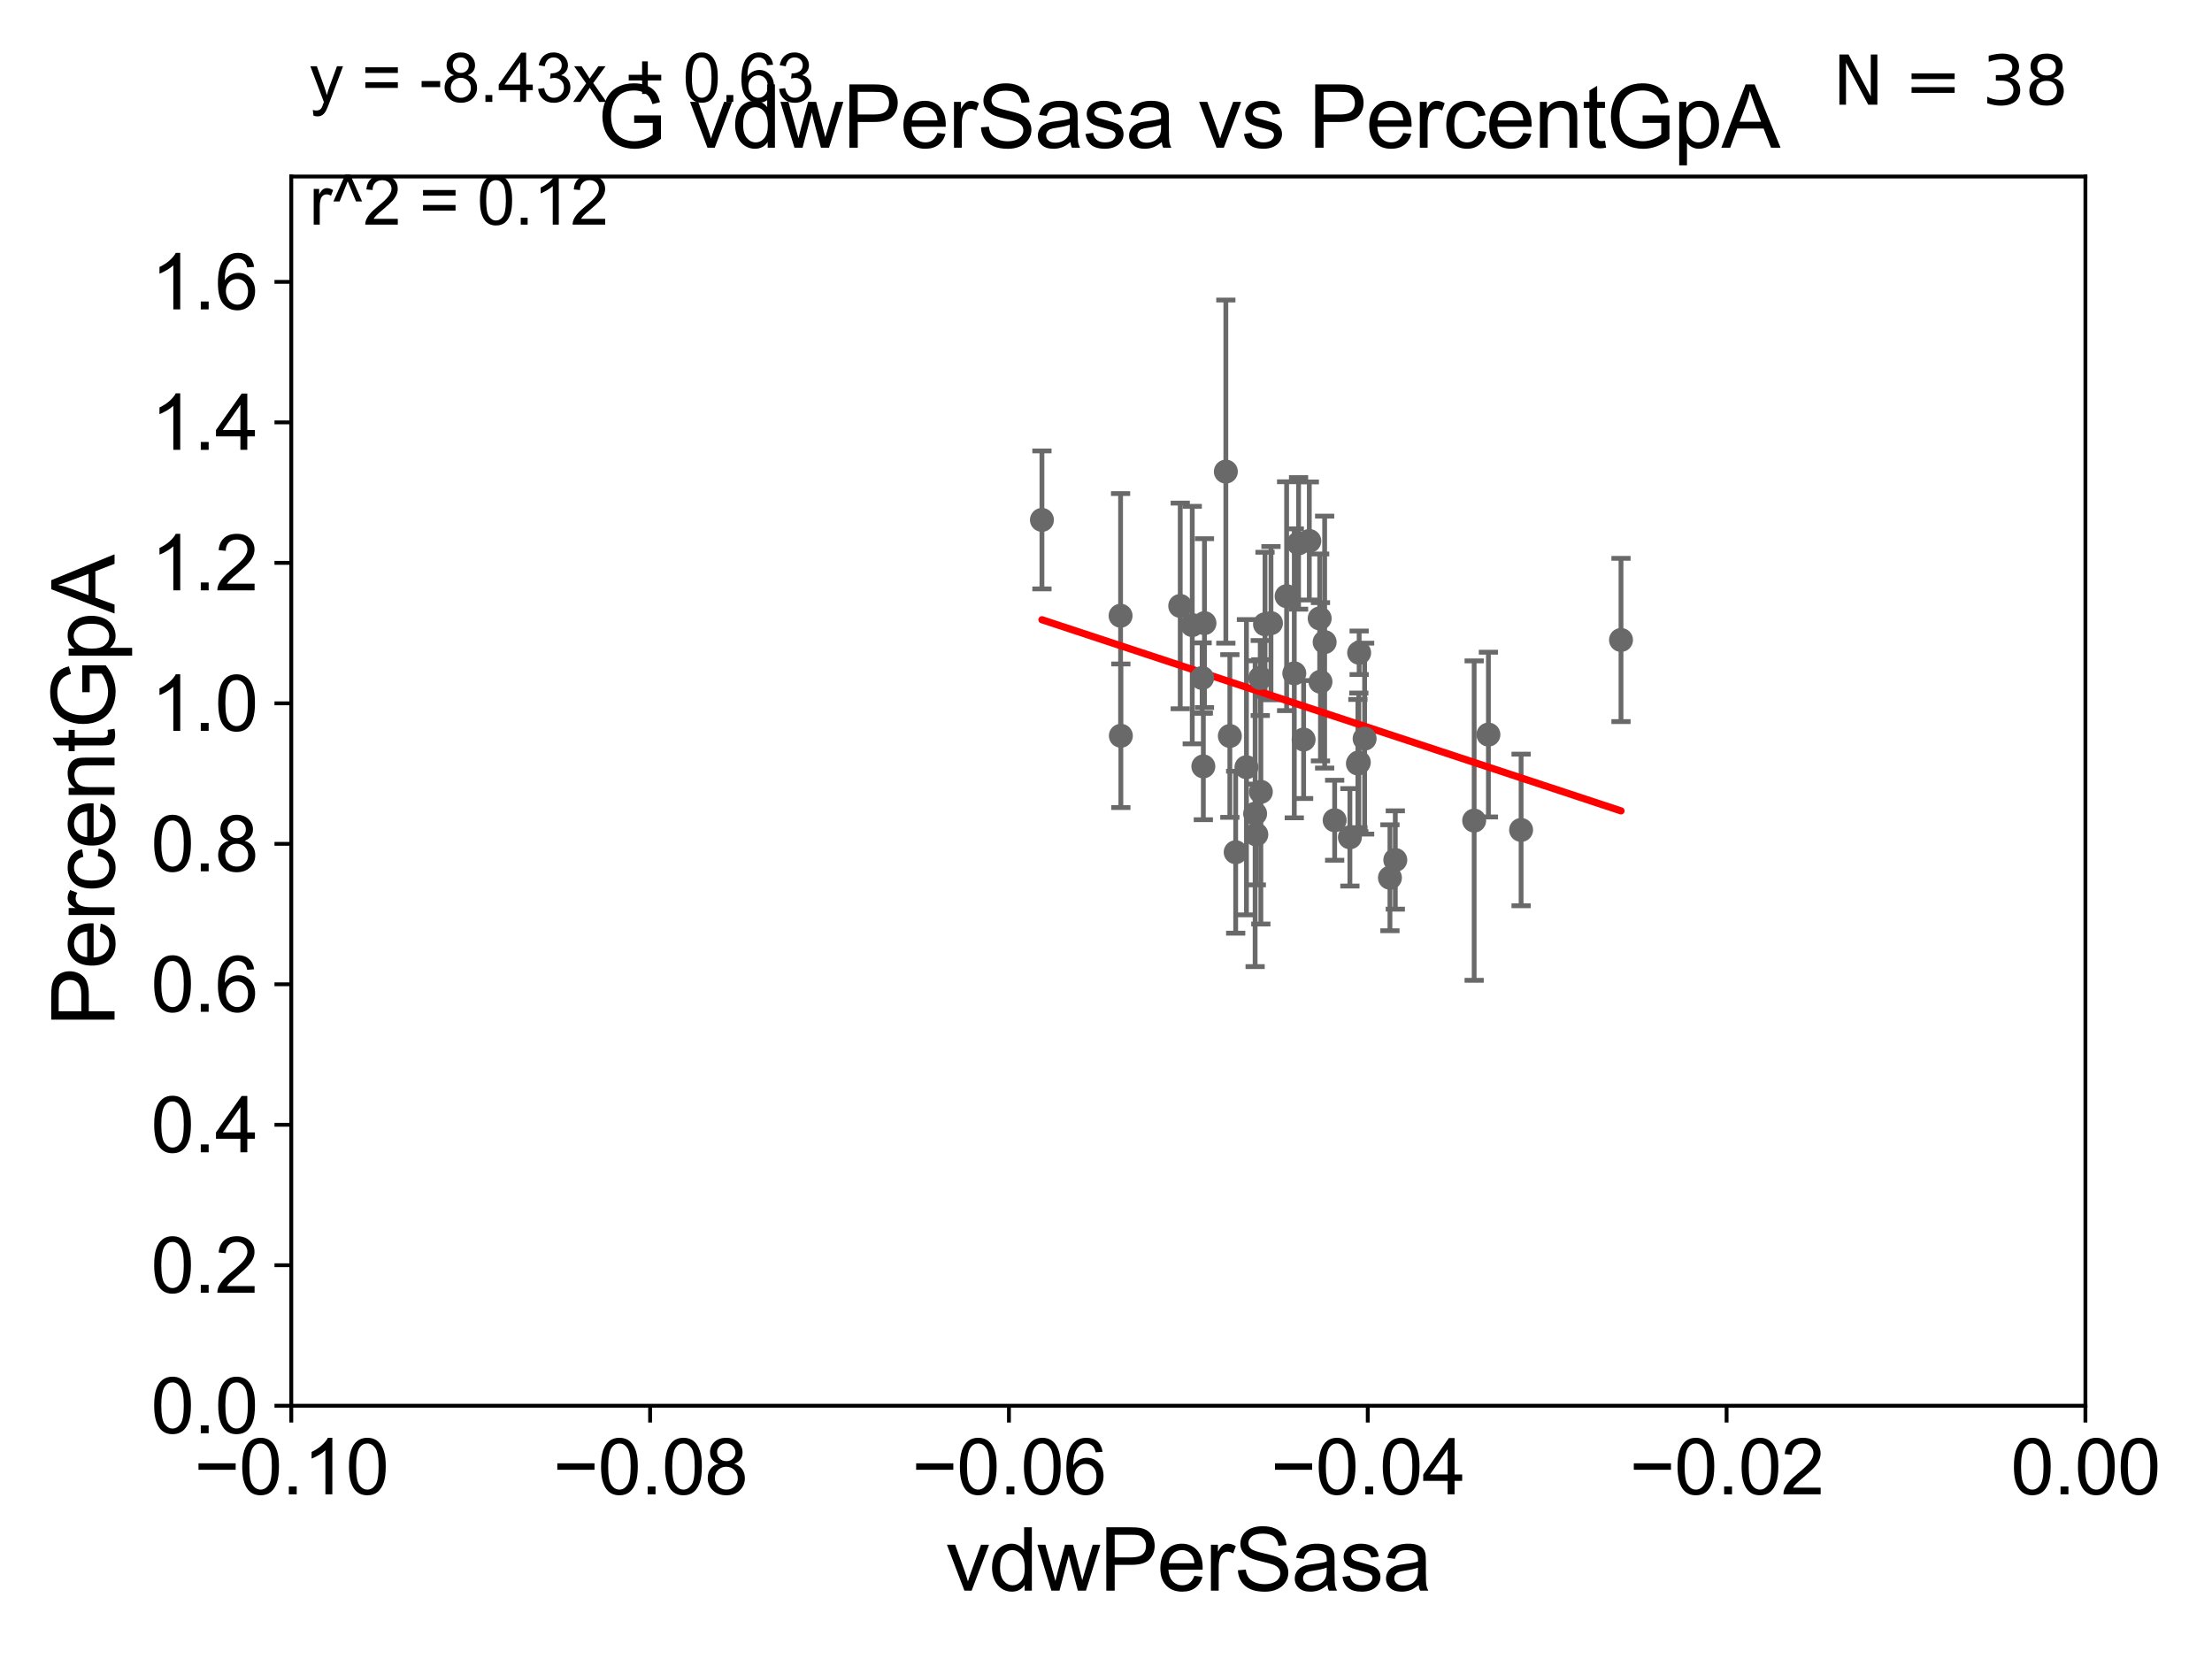 <?xml version="1.0" encoding="utf-8" standalone="no"?>
<!DOCTYPE svg PUBLIC "-//W3C//DTD SVG 1.1//EN"
  "http://www.w3.org/Graphics/SVG/1.1/DTD/svg11.dtd">
<svg xmlns:xlink="http://www.w3.org/1999/xlink" width="460.8pt" height="345.6pt" viewBox="0 0 460.8 345.6" xmlns="http://www.w3.org/2000/svg" version="1.1">
 <defs>
  <style type="text/css">*{stroke-linejoin: round; stroke-linecap: butt}</style>
 </defs>
 <g id="figure_1">
  <g id="patch_1">
   <path d="M 0 345.6 
L 460.8 345.6 
L 460.8 0 
L 0 0 
z
" style="fill: #ffffff"/>
  </g>
  <g id="axes_1">
   <g id="patch_2">
    <path d="M 60.68 292.84 
L 434.43 292.84 
L 434.43 36.775 
L 60.68 36.775 
z
" style="fill: #ffffff"/>
   </g>
   <g id="PathCollection_1">
    <defs>
     <path id="m4a058f9d6d" d="M 0 1.118 
C 0.297 1.118 0.581 1 0.791 0.791 
C 1 0.581 1.118 0.297 1.118 0 
C 1.118 -0.297 1 -0.581 0.791 -0.791 
C 0.581 -1 0.297 -1.118 0 -1.118 
C -0.297 -1.118 -0.581 -1 -0.791 -0.791 
C -1 -0.581 -1.118 -0.297 -1.118 0 
C -1.118 0.297 -1 0.581 -0.791 0.791 
C -0.581 1 -0.297 1.118 0 1.118 
z
" style="stroke: #696969"/>
    </defs>
    <g clip-path="url(#pd6a055ec6a)">
     <use xlink:href="#m4a058f9d6d" x="262.533" y="141.24" style="fill: #696969; stroke: #696969"/>
     <use xlink:href="#m4a058f9d6d" x="233.437" y="128.271" style="fill: #696969; stroke: #696969"/>
     <use xlink:href="#m4a058f9d6d" x="283.136" y="135.984" style="fill: #696969; stroke: #696969"/>
     <use xlink:href="#m4a058f9d6d" x="233.496" y="153.276" style="fill: #696969; stroke: #696969"/>
     <use xlink:href="#m4a058f9d6d" x="272.752" y="112.694" style="fill: #696969; stroke: #696969"/>
     <use xlink:href="#m4a058f9d6d" x="261.716" y="173.84" style="fill: #696969; stroke: #696969"/>
     <use xlink:href="#m4a058f9d6d" x="268.029" y="124.199" style="fill: #696969; stroke: #696969"/>
     <use xlink:href="#m4a058f9d6d" x="289.55" y="182.855" style="fill: #696969; stroke: #696969"/>
     <use xlink:href="#m4a058f9d6d" x="282.877" y="159.059" style="fill: #696969; stroke: #696969"/>
     <use xlink:href="#m4a058f9d6d" x="250.678" y="159.655" style="fill: #696969; stroke: #696969"/>
     <use xlink:href="#m4a058f9d6d" x="261.466" y="169.507" style="fill: #696969; stroke: #696969"/>
     <use xlink:href="#m4a058f9d6d" x="307.096" y="170.946" style="fill: #696969; stroke: #696969"/>
     <use xlink:href="#m4a058f9d6d" x="281.209" y="174.428" style="fill: #696969; stroke: #696969"/>
     <use xlink:href="#m4a058f9d6d" x="284.276" y="153.873" style="fill: #696969; stroke: #696969"/>
     <use xlink:href="#m4a058f9d6d" x="316.872" y="172.893" style="fill: #696969; stroke: #696969"/>
     <use xlink:href="#m4a058f9d6d" x="337.684" y="133.316" style="fill: #696969; stroke: #696969"/>
     <use xlink:href="#m4a058f9d6d" x="274.915" y="128.83" style="fill: #696969; stroke: #696969"/>
     <use xlink:href="#m4a058f9d6d" x="255.366" y="98.244" style="fill: #696969; stroke: #696969"/>
     <use xlink:href="#m4a058f9d6d" x="259.658" y="159.824" style="fill: #696969; stroke: #696969"/>
     <use xlink:href="#m4a058f9d6d" x="269.625" y="140.27" style="fill: #696969; stroke: #696969"/>
     <use xlink:href="#m4a058f9d6d" x="248.367" y="130.211" style="fill: #696969; stroke: #696969"/>
     <use xlink:href="#m4a058f9d6d" x="283.066" y="158.81" style="fill: #696969; stroke: #696969"/>
     <use xlink:href="#m4a058f9d6d" x="245.865" y="126.225" style="fill: #696969; stroke: #696969"/>
     <use xlink:href="#m4a058f9d6d" x="250.425" y="141.241" style="fill: #696969; stroke: #696969"/>
     <use xlink:href="#m4a058f9d6d" x="271.57" y="154.059" style="fill: #696969; stroke: #696969"/>
     <use xlink:href="#m4a058f9d6d" x="270.515" y="113.195" style="fill: #696969; stroke: #696969"/>
     <use xlink:href="#m4a058f9d6d" x="263.524" y="130.045" style="fill: #696969; stroke: #696969"/>
     <use xlink:href="#m4a058f9d6d" x="310.063" y="153.029" style="fill: #696969; stroke: #696969"/>
     <use xlink:href="#m4a058f9d6d" x="217.054" y="108.307" style="fill: #696969; stroke: #696969"/>
     <use xlink:href="#m4a058f9d6d" x="278.035" y="170.873" style="fill: #696969; stroke: #696969"/>
     <use xlink:href="#m4a058f9d6d" x="262.658" y="164.96" style="fill: #696969; stroke: #696969"/>
     <use xlink:href="#m4a058f9d6d" x="250.913" y="129.809" style="fill: #696969; stroke: #696969"/>
     <use xlink:href="#m4a058f9d6d" x="275.077" y="142.026" style="fill: #696969; stroke: #696969"/>
     <use xlink:href="#m4a058f9d6d" x="264.768" y="129.815" style="fill: #696969; stroke: #696969"/>
     <use xlink:href="#m4a058f9d6d" x="275.948" y="133.761" style="fill: #696969; stroke: #696969"/>
     <use xlink:href="#m4a058f9d6d" x="256.2" y="153.321" style="fill: #696969; stroke: #696969"/>
     <use xlink:href="#m4a058f9d6d" x="257.416" y="177.53" style="fill: #696969; stroke: #696969"/>
     <use xlink:href="#m4a058f9d6d" x="290.668" y="179.153" style="fill: #696969; stroke: #696969"/>
    </g>
   </g>
   <g id="matplotlib.axis_1">
    <g id="xtick_1">
     <g id="line2d_1">
      <defs>
       <path id="md557061606" d="M 0 0 
L 0 3.5 
" style="stroke: #000000; stroke-width: 0.8"/>
      </defs>
      <g>
       <use xlink:href="#md557061606" x="60.68" y="292.84" style="stroke: #000000; stroke-width: 0.8"/>
      </g>
     </g>
     <g id="text_1">
      <!-- −0.10 -->
      <g transform="translate(40.439 311.293)scale(0.16 -0.16)">
       <defs>
        <path id="ArialMT-2212" d="M 3381 1997 
L 356 1997 
L 356 2522 
L 3381 2522 
L 3381 1997 
z
" transform="scale(0.016)"/>
        <path id="ArialMT-30" d="M 266 2259 
Q 266 3072 433 3567 
Q 600 4063 929 4331 
Q 1259 4600 1759 4600 
Q 2128 4600 2406 4451 
Q 2684 4303 2865 4023 
Q 3047 3744 3150 3342 
Q 3253 2941 3253 2259 
Q 3253 1453 3087 958 
Q 2922 463 2592 192 
Q 2263 -78 1759 -78 
Q 1097 -78 719 397 
Q 266 969 266 2259 
z
M 844 2259 
Q 844 1131 1108 757 
Q 1372 384 1759 384 
Q 2147 384 2411 759 
Q 2675 1134 2675 2259 
Q 2675 3391 2411 3762 
Q 2147 4134 1753 4134 
Q 1366 4134 1134 3806 
Q 844 3388 844 2259 
z
" transform="scale(0.016)"/>
        <path id="ArialMT-2e" d="M 581 0 
L 581 641 
L 1222 641 
L 1222 0 
L 581 0 
z
" transform="scale(0.016)"/>
        <path id="ArialMT-31" d="M 2384 0 
L 1822 0 
L 1822 3584 
Q 1619 3391 1289 3197 
Q 959 3003 697 2906 
L 697 3450 
Q 1169 3672 1522 3987 
Q 1875 4303 2022 4600 
L 2384 4600 
L 2384 0 
z
" transform="scale(0.016)"/>
       </defs>
       <use xlink:href="#ArialMT-2212"/>
       <use xlink:href="#ArialMT-30" x="58.398"/>
       <use xlink:href="#ArialMT-2e" x="114.014"/>
       <use xlink:href="#ArialMT-31" x="141.797"/>
       <use xlink:href="#ArialMT-30" x="197.412"/>
      </g>
     </g>
    </g>
    <g id="xtick_2">
     <g id="line2d_2">
      <g>
       <use xlink:href="#md557061606" x="135.43" y="292.84" style="stroke: #000000; stroke-width: 0.8"/>
      </g>
     </g>
     <g id="text_2">
      <!-- −0.08 -->
      <g transform="translate(115.189 311.293)scale(0.16 -0.16)">
       <defs>
        <path id="ArialMT-38" d="M 1131 2484 
Q 781 2613 612 2850 
Q 444 3088 444 3419 
Q 444 3919 803 4259 
Q 1163 4600 1759 4600 
Q 2359 4600 2725 4251 
Q 3091 3903 3091 3403 
Q 3091 3084 2923 2848 
Q 2756 2613 2416 2484 
Q 2838 2347 3058 2040 
Q 3278 1734 3278 1309 
Q 3278 722 2862 322 
Q 2447 -78 1769 -78 
Q 1091 -78 675 323 
Q 259 725 259 1325 
Q 259 1772 486 2073 
Q 713 2375 1131 2484 
z
M 1019 3438 
Q 1019 3113 1228 2906 
Q 1438 2700 1772 2700 
Q 2097 2700 2305 2904 
Q 2513 3109 2513 3406 
Q 2513 3716 2298 3927 
Q 2084 4138 1766 4138 
Q 1444 4138 1231 3931 
Q 1019 3725 1019 3438 
z
M 838 1322 
Q 838 1081 952 856 
Q 1066 631 1291 507 
Q 1516 384 1775 384 
Q 2178 384 2440 643 
Q 2703 903 2703 1303 
Q 2703 1709 2433 1975 
Q 2163 2241 1756 2241 
Q 1359 2241 1098 1978 
Q 838 1716 838 1322 
z
" transform="scale(0.016)"/>
       </defs>
       <use xlink:href="#ArialMT-2212"/>
       <use xlink:href="#ArialMT-30" x="58.398"/>
       <use xlink:href="#ArialMT-2e" x="114.014"/>
       <use xlink:href="#ArialMT-30" x="141.797"/>
       <use xlink:href="#ArialMT-38" x="197.412"/>
      </g>
     </g>
    </g>
    <g id="xtick_3">
     <g id="line2d_3">
      <g>
       <use xlink:href="#md557061606" x="210.18" y="292.84" style="stroke: #000000; stroke-width: 0.8"/>
      </g>
     </g>
     <g id="text_3">
      <!-- −0.06 -->
      <g transform="translate(189.939 311.293)scale(0.16 -0.16)">
       <defs>
        <path id="ArialMT-36" d="M 3184 3459 
L 2625 3416 
Q 2550 3747 2413 3897 
Q 2184 4138 1850 4138 
Q 1581 4138 1378 3988 
Q 1113 3794 959 3422 
Q 806 3050 800 2363 
Q 1003 2672 1297 2822 
Q 1591 2972 1913 2972 
Q 2475 2972 2870 2558 
Q 3266 2144 3266 1488 
Q 3266 1056 3080 686 
Q 2894 316 2569 119 
Q 2244 -78 1831 -78 
Q 1128 -78 684 439 
Q 241 956 241 2144 
Q 241 3472 731 4075 
Q 1159 4600 1884 4600 
Q 2425 4600 2770 4297 
Q 3116 3994 3184 3459 
z
M 888 1484 
Q 888 1194 1011 928 
Q 1134 663 1356 523 
Q 1578 384 1822 384 
Q 2178 384 2434 671 
Q 2691 959 2691 1453 
Q 2691 1928 2437 2201 
Q 2184 2475 1800 2475 
Q 1419 2475 1153 2201 
Q 888 1928 888 1484 
z
" transform="scale(0.016)"/>
       </defs>
       <use xlink:href="#ArialMT-2212"/>
       <use xlink:href="#ArialMT-30" x="58.398"/>
       <use xlink:href="#ArialMT-2e" x="114.014"/>
       <use xlink:href="#ArialMT-30" x="141.797"/>
       <use xlink:href="#ArialMT-36" x="197.412"/>
      </g>
     </g>
    </g>
    <g id="xtick_4">
     <g id="line2d_4">
      <g>
       <use xlink:href="#md557061606" x="284.93" y="292.84" style="stroke: #000000; stroke-width: 0.8"/>
      </g>
     </g>
     <g id="text_4">
      <!-- −0.04 -->
      <g transform="translate(264.689 311.293)scale(0.16 -0.16)">
       <defs>
        <path id="ArialMT-34" d="M 2069 0 
L 2069 1097 
L 81 1097 
L 81 1613 
L 2172 4581 
L 2631 4581 
L 2631 1613 
L 3250 1613 
L 3250 1097 
L 2631 1097 
L 2631 0 
L 2069 0 
z
M 2069 1613 
L 2069 3678 
L 634 1613 
L 2069 1613 
z
" transform="scale(0.016)"/>
       </defs>
       <use xlink:href="#ArialMT-2212"/>
       <use xlink:href="#ArialMT-30" x="58.398"/>
       <use xlink:href="#ArialMT-2e" x="114.014"/>
       <use xlink:href="#ArialMT-30" x="141.797"/>
       <use xlink:href="#ArialMT-34" x="197.412"/>
      </g>
     </g>
    </g>
    <g id="xtick_5">
     <g id="line2d_5">
      <g>
       <use xlink:href="#md557061606" x="359.68" y="292.84" style="stroke: #000000; stroke-width: 0.8"/>
      </g>
     </g>
     <g id="text_5">
      <!-- −0.02 -->
      <g transform="translate(339.439 311.293)scale(0.16 -0.16)">
       <defs>
        <path id="ArialMT-32" d="M 3222 541 
L 3222 0 
L 194 0 
Q 188 203 259 391 
Q 375 700 629 1000 
Q 884 1300 1366 1694 
Q 2113 2306 2375 2664 
Q 2638 3022 2638 3341 
Q 2638 3675 2398 3904 
Q 2159 4134 1775 4134 
Q 1369 4134 1125 3890 
Q 881 3647 878 3216 
L 300 3275 
Q 359 3922 746 4261 
Q 1134 4600 1788 4600 
Q 2447 4600 2831 4234 
Q 3216 3869 3216 3328 
Q 3216 3053 3103 2787 
Q 2991 2522 2730 2228 
Q 2469 1934 1863 1422 
Q 1356 997 1212 845 
Q 1069 694 975 541 
L 3222 541 
z
" transform="scale(0.016)"/>
       </defs>
       <use xlink:href="#ArialMT-2212"/>
       <use xlink:href="#ArialMT-30" x="58.398"/>
       <use xlink:href="#ArialMT-2e" x="114.014"/>
       <use xlink:href="#ArialMT-30" x="141.797"/>
       <use xlink:href="#ArialMT-32" x="197.412"/>
      </g>
     </g>
    </g>
    <g id="xtick_6">
     <g id="line2d_6">
      <g>
       <use xlink:href="#md557061606" x="434.43" y="292.84" style="stroke: #000000; stroke-width: 0.8"/>
      </g>
     </g>
     <g id="text_6">
      <!-- 0.00 -->
      <g transform="translate(418.861 311.293)scale(0.16 -0.16)">
       <use xlink:href="#ArialMT-30"/>
       <use xlink:href="#ArialMT-2e" x="55.615"/>
       <use xlink:href="#ArialMT-30" x="83.398"/>
       <use xlink:href="#ArialMT-30" x="139.014"/>
      </g>
     </g>
    </g>
    <g id="text_7">
     <!-- vdwPerSasa -->
     <g transform="translate(197.033 331.357)scale(0.18 -0.18)">
      <defs>
       <path id="ArialMT-76" d="M 1344 0 
L 81 3319 
L 675 3319 
L 1388 1331 
Q 1503 1009 1600 663 
Q 1675 925 1809 1294 
L 2547 3319 
L 3125 3319 
L 1869 0 
L 1344 0 
z
" transform="scale(0.016)"/>
       <path id="ArialMT-64" d="M 2575 0 
L 2575 419 
Q 2259 -75 1647 -75 
Q 1250 -75 917 144 
Q 584 363 401 755 
Q 219 1147 219 1656 
Q 219 2153 384 2558 
Q 550 2963 881 3178 
Q 1213 3394 1622 3394 
Q 1922 3394 2156 3267 
Q 2391 3141 2538 2938 
L 2538 4581 
L 3097 4581 
L 3097 0 
L 2575 0 
z
M 797 1656 
Q 797 1019 1065 703 
Q 1334 388 1700 388 
Q 2069 388 2326 689 
Q 2584 991 2584 1609 
Q 2584 2291 2321 2609 
Q 2059 2928 1675 2928 
Q 1300 2928 1048 2622 
Q 797 2316 797 1656 
z
" transform="scale(0.016)"/>
       <path id="ArialMT-77" d="M 1034 0 
L 19 3319 
L 600 3319 
L 1128 1403 
L 1325 691 
Q 1338 744 1497 1375 
L 2025 3319 
L 2603 3319 
L 3100 1394 
L 3266 759 
L 3456 1400 
L 4025 3319 
L 4572 3319 
L 3534 0 
L 2950 0 
L 2422 1988 
L 2294 2553 
L 1622 0 
L 1034 0 
z
" transform="scale(0.016)"/>
       <path id="ArialMT-50" d="M 494 0 
L 494 4581 
L 2222 4581 
Q 2678 4581 2919 4538 
Q 3256 4481 3484 4323 
Q 3713 4166 3852 3881 
Q 3991 3597 3991 3256 
Q 3991 2672 3619 2267 
Q 3247 1863 2275 1863 
L 1100 1863 
L 1100 0 
L 494 0 
z
M 1100 2403 
L 2284 2403 
Q 2872 2403 3119 2622 
Q 3366 2841 3366 3238 
Q 3366 3525 3220 3729 
Q 3075 3934 2838 4000 
Q 2684 4041 2272 4041 
L 1100 4041 
L 1100 2403 
z
" transform="scale(0.016)"/>
       <path id="ArialMT-65" d="M 2694 1069 
L 3275 997 
Q 3138 488 2766 206 
Q 2394 -75 1816 -75 
Q 1088 -75 661 373 
Q 234 822 234 1631 
Q 234 2469 665 2931 
Q 1097 3394 1784 3394 
Q 2450 3394 2872 2941 
Q 3294 2488 3294 1666 
Q 3294 1616 3291 1516 
L 816 1516 
Q 847 969 1125 678 
Q 1403 388 1819 388 
Q 2128 388 2347 550 
Q 2566 713 2694 1069 
z
M 847 1978 
L 2700 1978 
Q 2663 2397 2488 2606 
Q 2219 2931 1791 2931 
Q 1403 2931 1139 2672 
Q 875 2413 847 1978 
z
" transform="scale(0.016)"/>
       <path id="ArialMT-72" d="M 416 0 
L 416 3319 
L 922 3319 
L 922 2816 
Q 1116 3169 1280 3281 
Q 1444 3394 1641 3394 
Q 1925 3394 2219 3213 
L 2025 2691 
Q 1819 2813 1613 2813 
Q 1428 2813 1281 2702 
Q 1134 2591 1072 2394 
Q 978 2094 978 1738 
L 978 0 
L 416 0 
z
" transform="scale(0.016)"/>
       <path id="ArialMT-53" d="M 288 1472 
L 859 1522 
Q 900 1178 1048 958 
Q 1197 738 1509 602 
Q 1822 466 2213 466 
Q 2559 466 2825 569 
Q 3091 672 3220 851 
Q 3350 1031 3350 1244 
Q 3350 1459 3225 1620 
Q 3100 1781 2813 1891 
Q 2628 1963 1997 2114 
Q 1366 2266 1113 2400 
Q 784 2572 623 2826 
Q 463 3081 463 3397 
Q 463 3744 659 4045 
Q 856 4347 1234 4503 
Q 1613 4659 2075 4659 
Q 2584 4659 2973 4495 
Q 3363 4331 3572 4012 
Q 3781 3694 3797 3291 
L 3216 3247 
Q 3169 3681 2898 3903 
Q 2628 4125 2100 4125 
Q 1550 4125 1298 3923 
Q 1047 3722 1047 3438 
Q 1047 3191 1225 3031 
Q 1400 2872 2139 2705 
Q 2878 2538 3153 2413 
Q 3553 2228 3743 1945 
Q 3934 1663 3934 1294 
Q 3934 928 3725 604 
Q 3516 281 3123 101 
Q 2731 -78 2241 -78 
Q 1619 -78 1198 103 
Q 778 284 539 648 
Q 300 1013 288 1472 
z
" transform="scale(0.016)"/>
       <path id="ArialMT-61" d="M 2588 409 
Q 2275 144 1986 34 
Q 1697 -75 1366 -75 
Q 819 -75 525 192 
Q 231 459 231 875 
Q 231 1119 342 1320 
Q 453 1522 633 1644 
Q 813 1766 1038 1828 
Q 1203 1872 1538 1913 
Q 2219 1994 2541 2106 
Q 2544 2222 2544 2253 
Q 2544 2597 2384 2738 
Q 2169 2928 1744 2928 
Q 1347 2928 1158 2789 
Q 969 2650 878 2297 
L 328 2372 
Q 403 2725 575 2942 
Q 747 3159 1072 3276 
Q 1397 3394 1825 3394 
Q 2250 3394 2515 3294 
Q 2781 3194 2906 3042 
Q 3031 2891 3081 2659 
Q 3109 2516 3109 2141 
L 3109 1391 
Q 3109 606 3145 398 
Q 3181 191 3288 0 
L 2700 0 
Q 2613 175 2588 409 
z
M 2541 1666 
Q 2234 1541 1622 1453 
Q 1275 1403 1131 1340 
Q 988 1278 909 1158 
Q 831 1038 831 891 
Q 831 666 1001 516 
Q 1172 366 1500 366 
Q 1825 366 2078 508 
Q 2331 650 2450 897 
Q 2541 1088 2541 1459 
L 2541 1666 
z
" transform="scale(0.016)"/>
       <path id="ArialMT-73" d="M 197 991 
L 753 1078 
Q 800 744 1014 566 
Q 1228 388 1613 388 
Q 2000 388 2187 545 
Q 2375 703 2375 916 
Q 2375 1106 2209 1216 
Q 2094 1291 1634 1406 
Q 1016 1563 777 1677 
Q 538 1791 414 1992 
Q 291 2194 291 2438 
Q 291 2659 392 2848 
Q 494 3038 669 3163 
Q 800 3259 1026 3326 
Q 1253 3394 1513 3394 
Q 1903 3394 2198 3281 
Q 2494 3169 2634 2976 
Q 2775 2784 2828 2463 
L 2278 2388 
Q 2241 2644 2061 2787 
Q 1881 2931 1553 2931 
Q 1166 2931 1000 2803 
Q 834 2675 834 2503 
Q 834 2394 903 2306 
Q 972 2216 1119 2156 
Q 1203 2125 1616 2013 
Q 2213 1853 2448 1751 
Q 2684 1650 2818 1456 
Q 2953 1263 2953 975 
Q 2953 694 2789 445 
Q 2625 197 2315 61 
Q 2006 -75 1616 -75 
Q 969 -75 630 194 
Q 291 463 197 991 
z
" transform="scale(0.016)"/>
      </defs>
      <use xlink:href="#ArialMT-76"/>
      <use xlink:href="#ArialMT-64" x="50"/>
      <use xlink:href="#ArialMT-77" x="105.615"/>
      <use xlink:href="#ArialMT-50" x="177.832"/>
      <use xlink:href="#ArialMT-65" x="244.531"/>
      <use xlink:href="#ArialMT-72" x="300.146"/>
      <use xlink:href="#ArialMT-53" x="333.447"/>
      <use xlink:href="#ArialMT-61" x="400.146"/>
      <use xlink:href="#ArialMT-73" x="455.762"/>
      <use xlink:href="#ArialMT-61" x="505.762"/>
     </g>
    </g>
   </g>
   <g id="matplotlib.axis_2">
    <g id="ytick_1">
     <g id="line2d_7">
      <defs>
       <path id="m55725e7c54" d="M 0 0 
L -3.5 0 
" style="stroke: #000000; stroke-width: 0.8"/>
      </defs>
      <g>
       <use xlink:href="#m55725e7c54" x="60.68" y="292.84" style="stroke: #000000; stroke-width: 0.8"/>
      </g>
     </g>
     <g id="text_8">
      <!-- 0.0 -->
      <g transform="translate(31.44 298.566)scale(0.16 -0.16)">
       <use xlink:href="#ArialMT-30"/>
       <use xlink:href="#ArialMT-2e" x="55.615"/>
       <use xlink:href="#ArialMT-30" x="83.398"/>
      </g>
     </g>
    </g>
    <g id="ytick_2">
     <g id="line2d_8">
      <g>
       <use xlink:href="#m55725e7c54" x="60.68" y="263.575" style="stroke: #000000; stroke-width: 0.8"/>
      </g>
     </g>
     <g id="text_9">
      <!-- 0.2 -->
      <g transform="translate(31.44 269.302)scale(0.16 -0.16)">
       <use xlink:href="#ArialMT-30"/>
       <use xlink:href="#ArialMT-2e" x="55.615"/>
       <use xlink:href="#ArialMT-32" x="83.398"/>
      </g>
     </g>
    </g>
    <g id="ytick_3">
     <g id="line2d_9">
      <g>
       <use xlink:href="#m55725e7c54" x="60.68" y="234.311" style="stroke: #000000; stroke-width: 0.8"/>
      </g>
     </g>
     <g id="text_10">
      <!-- 0.4 -->
      <g transform="translate(31.44 240.037)scale(0.16 -0.16)">
       <use xlink:href="#ArialMT-30"/>
       <use xlink:href="#ArialMT-2e" x="55.615"/>
       <use xlink:href="#ArialMT-34" x="83.398"/>
      </g>
     </g>
    </g>
    <g id="ytick_4">
     <g id="line2d_10">
      <g>
       <use xlink:href="#m55725e7c54" x="60.68" y="205.046" style="stroke: #000000; stroke-width: 0.8"/>
      </g>
     </g>
     <g id="text_11">
      <!-- 0.6 -->
      <g transform="translate(31.44 210.772)scale(0.16 -0.16)">
       <use xlink:href="#ArialMT-30"/>
       <use xlink:href="#ArialMT-2e" x="55.615"/>
       <use xlink:href="#ArialMT-36" x="83.398"/>
      </g>
     </g>
    </g>
    <g id="ytick_5">
     <g id="line2d_11">
      <g>
       <use xlink:href="#m55725e7c54" x="60.68" y="175.782" style="stroke: #000000; stroke-width: 0.8"/>
      </g>
     </g>
     <g id="text_12">
      <!-- 0.8 -->
      <g transform="translate(31.44 181.508)scale(0.16 -0.16)">
       <use xlink:href="#ArialMT-30"/>
       <use xlink:href="#ArialMT-2e" x="55.615"/>
       <use xlink:href="#ArialMT-38" x="83.398"/>
      </g>
     </g>
    </g>
    <g id="ytick_6">
     <g id="line2d_12">
      <g>
       <use xlink:href="#m55725e7c54" x="60.68" y="146.517" style="stroke: #000000; stroke-width: 0.8"/>
      </g>
     </g>
     <g id="text_13">
      <!-- 1.0 -->
      <g transform="translate(31.44 152.243)scale(0.16 -0.16)">
       <use xlink:href="#ArialMT-31"/>
       <use xlink:href="#ArialMT-2e" x="55.615"/>
       <use xlink:href="#ArialMT-30" x="83.398"/>
      </g>
     </g>
    </g>
    <g id="ytick_7">
     <g id="line2d_13">
      <g>
       <use xlink:href="#m55725e7c54" x="60.68" y="117.252" style="stroke: #000000; stroke-width: 0.8"/>
      </g>
     </g>
     <g id="text_14">
      <!-- 1.2 -->
      <g transform="translate(31.44 122.979)scale(0.16 -0.16)">
       <use xlink:href="#ArialMT-31"/>
       <use xlink:href="#ArialMT-2e" x="55.615"/>
       <use xlink:href="#ArialMT-32" x="83.398"/>
      </g>
     </g>
    </g>
    <g id="ytick_8">
     <g id="line2d_14">
      <g>
       <use xlink:href="#m55725e7c54" x="60.68" y="87.988" style="stroke: #000000; stroke-width: 0.8"/>
      </g>
     </g>
     <g id="text_15">
      <!-- 1.4 -->
      <g transform="translate(31.44 93.714)scale(0.16 -0.16)">
       <use xlink:href="#ArialMT-31"/>
       <use xlink:href="#ArialMT-2e" x="55.615"/>
       <use xlink:href="#ArialMT-34" x="83.398"/>
      </g>
     </g>
    </g>
    <g id="ytick_9">
     <g id="line2d_15">
      <g>
       <use xlink:href="#m55725e7c54" x="60.68" y="58.723" style="stroke: #000000; stroke-width: 0.8"/>
      </g>
     </g>
     <g id="text_16">
      <!-- 1.6 -->
      <g transform="translate(31.44 64.45)scale(0.16 -0.16)">
       <use xlink:href="#ArialMT-31"/>
       <use xlink:href="#ArialMT-2e" x="55.615"/>
       <use xlink:href="#ArialMT-36" x="83.398"/>
      </g>
     </g>
    </g>
    <g id="text_17">
     <!-- PercentGpA -->
     <g transform="translate(23.863 213.831)rotate(-90)scale(0.18 -0.18)">
      <defs>
       <path id="ArialMT-63" d="M 2588 1216 
L 3141 1144 
Q 3050 572 2676 248 
Q 2303 -75 1759 -75 
Q 1078 -75 664 370 
Q 250 816 250 1647 
Q 250 2184 428 2587 
Q 606 2991 970 3192 
Q 1334 3394 1763 3394 
Q 2303 3394 2647 3120 
Q 2991 2847 3088 2344 
L 2541 2259 
Q 2463 2594 2264 2762 
Q 2066 2931 1784 2931 
Q 1359 2931 1093 2626 
Q 828 2322 828 1663 
Q 828 994 1084 691 
Q 1341 388 1753 388 
Q 2084 388 2306 591 
Q 2528 794 2588 1216 
z
" transform="scale(0.016)"/>
       <path id="ArialMT-6e" d="M 422 0 
L 422 3319 
L 928 3319 
L 928 2847 
Q 1294 3394 1984 3394 
Q 2284 3394 2536 3286 
Q 2788 3178 2913 3003 
Q 3038 2828 3088 2588 
Q 3119 2431 3119 2041 
L 3119 0 
L 2556 0 
L 2556 2019 
Q 2556 2363 2490 2533 
Q 2425 2703 2258 2804 
Q 2091 2906 1866 2906 
Q 1506 2906 1245 2678 
Q 984 2450 984 1813 
L 984 0 
L 422 0 
z
" transform="scale(0.016)"/>
       <path id="ArialMT-74" d="M 1650 503 
L 1731 6 
Q 1494 -44 1306 -44 
Q 1000 -44 831 53 
Q 663 150 594 308 
Q 525 466 525 972 
L 525 2881 
L 113 2881 
L 113 3319 
L 525 3319 
L 525 4141 
L 1084 4478 
L 1084 3319 
L 1650 3319 
L 1650 2881 
L 1084 2881 
L 1084 941 
Q 1084 700 1114 631 
Q 1144 563 1211 522 
Q 1278 481 1403 481 
Q 1497 481 1650 503 
z
" transform="scale(0.016)"/>
       <path id="ArialMT-47" d="M 2638 1797 
L 2638 2334 
L 4578 2338 
L 4578 638 
Q 4131 281 3656 101 
Q 3181 -78 2681 -78 
Q 2006 -78 1454 211 
Q 903 500 622 1047 
Q 341 1594 341 2269 
Q 341 2938 620 3517 
Q 900 4097 1425 4378 
Q 1950 4659 2634 4659 
Q 3131 4659 3532 4498 
Q 3934 4338 4162 4050 
Q 4391 3763 4509 3300 
L 3963 3150 
Q 3859 3500 3706 3700 
Q 3553 3900 3268 4020 
Q 2984 4141 2638 4141 
Q 2222 4141 1919 4014 
Q 1616 3888 1430 3681 
Q 1244 3475 1141 3228 
Q 966 2803 966 2306 
Q 966 1694 1177 1281 
Q 1388 869 1791 669 
Q 2194 469 2647 469 
Q 3041 469 3416 620 
Q 3791 772 3984 944 
L 3984 1797 
L 2638 1797 
z
" transform="scale(0.016)"/>
       <path id="ArialMT-70" d="M 422 -1272 
L 422 3319 
L 934 3319 
L 934 2888 
Q 1116 3141 1344 3267 
Q 1572 3394 1897 3394 
Q 2322 3394 2647 3175 
Q 2972 2956 3137 2557 
Q 3303 2159 3303 1684 
Q 3303 1175 3120 767 
Q 2938 359 2589 142 
Q 2241 -75 1856 -75 
Q 1575 -75 1351 44 
Q 1128 163 984 344 
L 984 -1272 
L 422 -1272 
z
M 931 1641 
Q 931 1000 1190 694 
Q 1450 388 1819 388 
Q 2194 388 2461 705 
Q 2728 1022 2728 1688 
Q 2728 2322 2467 2637 
Q 2206 2953 1844 2953 
Q 1484 2953 1207 2617 
Q 931 2281 931 1641 
z
" transform="scale(0.016)"/>
       <path id="ArialMT-41" d="M -9 0 
L 1750 4581 
L 2403 4581 
L 4278 0 
L 3588 0 
L 3053 1388 
L 1138 1388 
L 634 0 
L -9 0 
z
M 1313 1881 
L 2866 1881 
L 2388 3150 
Q 2169 3728 2063 4100 
Q 1975 3659 1816 3225 
L 1313 1881 
z
" transform="scale(0.016)"/>
      </defs>
      <use xlink:href="#ArialMT-50"/>
      <use xlink:href="#ArialMT-65" x="66.699"/>
      <use xlink:href="#ArialMT-72" x="122.314"/>
      <use xlink:href="#ArialMT-63" x="155.615"/>
      <use xlink:href="#ArialMT-65" x="205.615"/>
      <use xlink:href="#ArialMT-6e" x="261.23"/>
      <use xlink:href="#ArialMT-74" x="316.846"/>
      <use xlink:href="#ArialMT-47" x="344.629"/>
      <use xlink:href="#ArialMT-70" x="422.412"/>
      <use xlink:href="#ArialMT-41" x="478.027"/>
     </g>
    </g>
   </g>
   <g id="LineCollection_1">
    <path d="M 262.533 149.056 
L 262.533 133.425 
" clip-path="url(#pd6a055ec6a)" style="fill: none; stroke: #696969"/>
    <path d="M 233.437 153.721 
L 233.437 102.821 
" clip-path="url(#pd6a055ec6a)" style="fill: none; stroke: #696969"/>
    <path d="M 283.136 140.52 
L 283.136 131.448 
" clip-path="url(#pd6a055ec6a)" style="fill: none; stroke: #696969"/>
    <path d="M 233.496 168.229 
L 233.496 138.323 
" clip-path="url(#pd6a055ec6a)" style="fill: none; stroke: #696969"/>
    <path d="M 272.752 124.987 
L 272.752 100.401 
" clip-path="url(#pd6a055ec6a)" style="fill: none; stroke: #696969"/>
    <path d="M 261.716 184.335 
L 261.716 163.345 
" clip-path="url(#pd6a055ec6a)" style="fill: none; stroke: #696969"/>
    <path d="M 268.029 148.034 
L 268.029 100.364 
" clip-path="url(#pd6a055ec6a)" style="fill: none; stroke: #696969"/>
    <path d="M 289.55 193.889 
L 289.55 171.821 
" clip-path="url(#pd6a055ec6a)" style="fill: none; stroke: #696969"/>
    <path d="M 282.877 172.405 
L 282.877 145.712 
" clip-path="url(#pd6a055ec6a)" style="fill: none; stroke: #696969"/>
    <path d="M 250.678 170.762 
L 250.678 148.549 
" clip-path="url(#pd6a055ec6a)" style="fill: none; stroke: #696969"/>
    <path d="M 261.466 201.362 
L 261.466 137.652 
" clip-path="url(#pd6a055ec6a)" style="fill: none; stroke: #696969"/>
    <path d="M 307.096 204.216 
L 307.096 137.675 
" clip-path="url(#pd6a055ec6a)" style="fill: none; stroke: #696969"/>
    <path d="M 281.209 184.578 
L 281.209 164.278 
" clip-path="url(#pd6a055ec6a)" style="fill: none; stroke: #696969"/>
    <path d="M 284.276 173.761 
L 284.276 133.985 
" clip-path="url(#pd6a055ec6a)" style="fill: none; stroke: #696969"/>
    <path d="M 316.872 188.684 
L 316.872 157.102 
" clip-path="url(#pd6a055ec6a)" style="fill: none; stroke: #696969"/>
    <path d="M 337.684 150.319 
L 337.684 116.313 
" clip-path="url(#pd6a055ec6a)" style="fill: none; stroke: #696969"/>
    <path d="M 274.915 142.256 
L 274.915 115.404 
" clip-path="url(#pd6a055ec6a)" style="fill: none; stroke: #696969"/>
    <path d="M 255.366 133.986 
L 255.366 62.503 
" clip-path="url(#pd6a055ec6a)" style="fill: none; stroke: #696969"/>
    <path d="M 259.658 190.579 
L 259.658 129.068 
" clip-path="url(#pd6a055ec6a)" style="fill: none; stroke: #696969"/>
    <path d="M 269.625 170.369 
L 269.625 110.171 
" clip-path="url(#pd6a055ec6a)" style="fill: none; stroke: #696969"/>
    <path d="M 248.367 154.95 
L 248.367 105.473 
" clip-path="url(#pd6a055ec6a)" style="fill: none; stroke: #696969"/>
    <path d="M 283.066 173.248 
L 283.066 144.373 
" clip-path="url(#pd6a055ec6a)" style="fill: none; stroke: #696969"/>
    <path d="M 245.865 147.644 
L 245.865 104.806 
" clip-path="url(#pd6a055ec6a)" style="fill: none; stroke: #696969"/>
    <path d="M 250.425 148.57 
L 250.425 133.913 
" clip-path="url(#pd6a055ec6a)" style="fill: none; stroke: #696969"/>
    <path d="M 271.57 166.344 
L 271.57 141.774 
" clip-path="url(#pd6a055ec6a)" style="fill: none; stroke: #696969"/>
    <path d="M 270.515 126.9 
L 270.515 99.49 
" clip-path="url(#pd6a055ec6a)" style="fill: none; stroke: #696969"/>
    <path d="M 263.524 145.04 
L 263.524 115.05 
" clip-path="url(#pd6a055ec6a)" style="fill: none; stroke: #696969"/>
    <path d="M 310.063 170.188 
L 310.063 135.87 
" clip-path="url(#pd6a055ec6a)" style="fill: none; stroke: #696969"/>
    <path d="M 217.054 122.681 
L 217.054 93.933 
" clip-path="url(#pd6a055ec6a)" style="fill: none; stroke: #696969"/>
    <path d="M 278.035 179.204 
L 278.035 162.542 
" clip-path="url(#pd6a055ec6a)" style="fill: none; stroke: #696969"/>
    <path d="M 262.658 192.492 
L 262.658 137.428 
" clip-path="url(#pd6a055ec6a)" style="fill: none; stroke: #696969"/>
    <path d="M 250.913 147.398 
L 250.913 112.22 
" clip-path="url(#pd6a055ec6a)" style="fill: none; stroke: #696969"/>
    <path d="M 275.077 158.513 
L 275.077 125.539 
" clip-path="url(#pd6a055ec6a)" style="fill: none; stroke: #696969"/>
    <path d="M 264.768 145.774 
L 264.768 113.856 
" clip-path="url(#pd6a055ec6a)" style="fill: none; stroke: #696969"/>
    <path d="M 275.948 160.002 
L 275.948 107.521 
" clip-path="url(#pd6a055ec6a)" style="fill: none; stroke: #696969"/>
    <path d="M 256.2 170.269 
L 256.2 136.372 
" clip-path="url(#pd6a055ec6a)" style="fill: none; stroke: #696969"/>
    <path d="M 257.416 194.397 
L 257.416 160.662 
" clip-path="url(#pd6a055ec6a)" style="fill: none; stroke: #696969"/>
    <path d="M 290.668 189.393 
L 290.668 168.912 
" clip-path="url(#pd6a055ec6a)" style="fill: none; stroke: #696969"/>
   </g>
   <g id="line2d_16">
    <defs>
     <path id="m72734ce179" d="M 2 0 
L -2 -0 
" style="stroke: #696969"/>
    </defs>
    <g clip-path="url(#pd6a055ec6a)">
     <use xlink:href="#m72734ce179" x="262.533" y="149.056" style="fill: #696969; stroke: #696969"/>
     <use xlink:href="#m72734ce179" x="233.437" y="153.721" style="fill: #696969; stroke: #696969"/>
     <use xlink:href="#m72734ce179" x="283.136" y="140.52" style="fill: #696969; stroke: #696969"/>
     <use xlink:href="#m72734ce179" x="233.496" y="168.229" style="fill: #696969; stroke: #696969"/>
     <use xlink:href="#m72734ce179" x="272.752" y="124.987" style="fill: #696969; stroke: #696969"/>
     <use xlink:href="#m72734ce179" x="261.716" y="184.335" style="fill: #696969; stroke: #696969"/>
     <use xlink:href="#m72734ce179" x="268.029" y="148.034" style="fill: #696969; stroke: #696969"/>
     <use xlink:href="#m72734ce179" x="289.55" y="193.889" style="fill: #696969; stroke: #696969"/>
     <use xlink:href="#m72734ce179" x="282.877" y="172.405" style="fill: #696969; stroke: #696969"/>
     <use xlink:href="#m72734ce179" x="250.678" y="170.762" style="fill: #696969; stroke: #696969"/>
     <use xlink:href="#m72734ce179" x="261.466" y="201.362" style="fill: #696969; stroke: #696969"/>
     <use xlink:href="#m72734ce179" x="307.096" y="204.216" style="fill: #696969; stroke: #696969"/>
     <use xlink:href="#m72734ce179" x="281.209" y="184.578" style="fill: #696969; stroke: #696969"/>
     <use xlink:href="#m72734ce179" x="284.276" y="173.761" style="fill: #696969; stroke: #696969"/>
     <use xlink:href="#m72734ce179" x="316.872" y="188.684" style="fill: #696969; stroke: #696969"/>
     <use xlink:href="#m72734ce179" x="337.684" y="150.319" style="fill: #696969; stroke: #696969"/>
     <use xlink:href="#m72734ce179" x="274.915" y="142.256" style="fill: #696969; stroke: #696969"/>
     <use xlink:href="#m72734ce179" x="255.366" y="133.986" style="fill: #696969; stroke: #696969"/>
     <use xlink:href="#m72734ce179" x="259.658" y="190.579" style="fill: #696969; stroke: #696969"/>
     <use xlink:href="#m72734ce179" x="269.625" y="170.369" style="fill: #696969; stroke: #696969"/>
     <use xlink:href="#m72734ce179" x="248.367" y="154.95" style="fill: #696969; stroke: #696969"/>
     <use xlink:href="#m72734ce179" x="283.066" y="173.248" style="fill: #696969; stroke: #696969"/>
     <use xlink:href="#m72734ce179" x="245.865" y="147.644" style="fill: #696969; stroke: #696969"/>
     <use xlink:href="#m72734ce179" x="250.425" y="148.57" style="fill: #696969; stroke: #696969"/>
     <use xlink:href="#m72734ce179" x="271.57" y="166.344" style="fill: #696969; stroke: #696969"/>
     <use xlink:href="#m72734ce179" x="270.515" y="126.9" style="fill: #696969; stroke: #696969"/>
     <use xlink:href="#m72734ce179" x="263.524" y="145.04" style="fill: #696969; stroke: #696969"/>
     <use xlink:href="#m72734ce179" x="310.063" y="170.188" style="fill: #696969; stroke: #696969"/>
     <use xlink:href="#m72734ce179" x="217.054" y="122.681" style="fill: #696969; stroke: #696969"/>
     <use xlink:href="#m72734ce179" x="278.035" y="179.204" style="fill: #696969; stroke: #696969"/>
     <use xlink:href="#m72734ce179" x="262.658" y="192.492" style="fill: #696969; stroke: #696969"/>
     <use xlink:href="#m72734ce179" x="250.913" y="147.398" style="fill: #696969; stroke: #696969"/>
     <use xlink:href="#m72734ce179" x="275.077" y="158.513" style="fill: #696969; stroke: #696969"/>
     <use xlink:href="#m72734ce179" x="264.768" y="145.774" style="fill: #696969; stroke: #696969"/>
     <use xlink:href="#m72734ce179" x="275.948" y="160.002" style="fill: #696969; stroke: #696969"/>
     <use xlink:href="#m72734ce179" x="256.2" y="170.269" style="fill: #696969; stroke: #696969"/>
     <use xlink:href="#m72734ce179" x="257.416" y="194.397" style="fill: #696969; stroke: #696969"/>
     <use xlink:href="#m72734ce179" x="290.668" y="189.393" style="fill: #696969; stroke: #696969"/>
    </g>
   </g>
   <g id="line2d_17">
    <g clip-path="url(#pd6a055ec6a)">
     <use xlink:href="#m72734ce179" x="262.533" y="133.425" style="fill: #696969; stroke: #696969"/>
     <use xlink:href="#m72734ce179" x="233.437" y="102.821" style="fill: #696969; stroke: #696969"/>
     <use xlink:href="#m72734ce179" x="283.136" y="131.448" style="fill: #696969; stroke: #696969"/>
     <use xlink:href="#m72734ce179" x="233.496" y="138.323" style="fill: #696969; stroke: #696969"/>
     <use xlink:href="#m72734ce179" x="272.752" y="100.401" style="fill: #696969; stroke: #696969"/>
     <use xlink:href="#m72734ce179" x="261.716" y="163.345" style="fill: #696969; stroke: #696969"/>
     <use xlink:href="#m72734ce179" x="268.029" y="100.364" style="fill: #696969; stroke: #696969"/>
     <use xlink:href="#m72734ce179" x="289.55" y="171.821" style="fill: #696969; stroke: #696969"/>
     <use xlink:href="#m72734ce179" x="282.877" y="145.712" style="fill: #696969; stroke: #696969"/>
     <use xlink:href="#m72734ce179" x="250.678" y="148.549" style="fill: #696969; stroke: #696969"/>
     <use xlink:href="#m72734ce179" x="261.466" y="137.652" style="fill: #696969; stroke: #696969"/>
     <use xlink:href="#m72734ce179" x="307.096" y="137.675" style="fill: #696969; stroke: #696969"/>
     <use xlink:href="#m72734ce179" x="281.209" y="164.278" style="fill: #696969; stroke: #696969"/>
     <use xlink:href="#m72734ce179" x="284.276" y="133.985" style="fill: #696969; stroke: #696969"/>
     <use xlink:href="#m72734ce179" x="316.872" y="157.102" style="fill: #696969; stroke: #696969"/>
     <use xlink:href="#m72734ce179" x="337.684" y="116.313" style="fill: #696969; stroke: #696969"/>
     <use xlink:href="#m72734ce179" x="274.915" y="115.404" style="fill: #696969; stroke: #696969"/>
     <use xlink:href="#m72734ce179" x="255.366" y="62.503" style="fill: #696969; stroke: #696969"/>
     <use xlink:href="#m72734ce179" x="259.658" y="129.068" style="fill: #696969; stroke: #696969"/>
     <use xlink:href="#m72734ce179" x="269.625" y="110.171" style="fill: #696969; stroke: #696969"/>
     <use xlink:href="#m72734ce179" x="248.367" y="105.473" style="fill: #696969; stroke: #696969"/>
     <use xlink:href="#m72734ce179" x="283.066" y="144.373" style="fill: #696969; stroke: #696969"/>
     <use xlink:href="#m72734ce179" x="245.865" y="104.806" style="fill: #696969; stroke: #696969"/>
     <use xlink:href="#m72734ce179" x="250.425" y="133.913" style="fill: #696969; stroke: #696969"/>
     <use xlink:href="#m72734ce179" x="271.57" y="141.774" style="fill: #696969; stroke: #696969"/>
     <use xlink:href="#m72734ce179" x="270.515" y="99.49" style="fill: #696969; stroke: #696969"/>
     <use xlink:href="#m72734ce179" x="263.524" y="115.05" style="fill: #696969; stroke: #696969"/>
     <use xlink:href="#m72734ce179" x="310.063" y="135.87" style="fill: #696969; stroke: #696969"/>
     <use xlink:href="#m72734ce179" x="217.054" y="93.933" style="fill: #696969; stroke: #696969"/>
     <use xlink:href="#m72734ce179" x="278.035" y="162.542" style="fill: #696969; stroke: #696969"/>
     <use xlink:href="#m72734ce179" x="262.658" y="137.428" style="fill: #696969; stroke: #696969"/>
     <use xlink:href="#m72734ce179" x="250.913" y="112.22" style="fill: #696969; stroke: #696969"/>
     <use xlink:href="#m72734ce179" x="275.077" y="125.539" style="fill: #696969; stroke: #696969"/>
     <use xlink:href="#m72734ce179" x="264.768" y="113.856" style="fill: #696969; stroke: #696969"/>
     <use xlink:href="#m72734ce179" x="275.948" y="107.521" style="fill: #696969; stroke: #696969"/>
     <use xlink:href="#m72734ce179" x="256.2" y="136.372" style="fill: #696969; stroke: #696969"/>
     <use xlink:href="#m72734ce179" x="257.416" y="160.662" style="fill: #696969; stroke: #696969"/>
     <use xlink:href="#m72734ce179" x="290.668" y="168.912" style="fill: #696969; stroke: #696969"/>
    </g>
   </g>
   <g id="line2d_18">
    <path d="M 262.533 144.116 
L 233.437 134.513 
L 283.136 150.916 
L 233.496 134.532 
L 272.752 147.489 
L 261.716 143.847 
L 268.029 145.93 
L 289.55 153.033 
L 282.877 150.831 
L 250.678 140.203 
L 261.466 143.764 
L 307.096 158.824 
L 281.209 150.28 
L 284.276 151.293 
L 316.872 162.051 
L 337.684 168.92 
L 274.915 148.203 
L 255.366 141.751 
L 259.658 143.167 
L 269.625 146.457 
L 248.367 139.441 
L 283.066 150.893 
L 245.865 138.615 
L 250.425 140.12 
L 271.57 147.099 
L 270.515 146.751 
L 263.524 144.443 
L 310.063 159.804 
L 217.054 129.106 
L 278.035 149.233 
L 262.658 144.157 
L 250.913 140.281 
L 275.077 148.257 
L 264.768 144.854 
L 275.948 148.544 
L 256.2 142.026 
L 257.416 142.427 
L 290.668 153.402 
" clip-path="url(#pd6a055ec6a)" style="fill: none; stroke: #ff0000; stroke-width: 1.5; stroke-linecap: square"/>
   </g>
   <g id="line2d_19">
    <defs>
     <path id="mb62c48c6df" d="M 0 2 
C 0.53 2 1.039 1.789 1.414 1.414 
C 1.789 1.039 2 0.53 2 0 
C 2 -0.53 1.789 -1.039 1.414 -1.414 
C 1.039 -1.789 0.53 -2 0 -2 
C -0.53 -2 -1.039 -1.789 -1.414 -1.414 
C -1.789 -1.039 -2 -0.53 -2 0 
C -2 0.53 -1.789 1.039 -1.414 1.414 
C -1.039 1.789 -0.53 2 0 2 
z
" style="stroke: #696969"/>
    </defs>
    <g clip-path="url(#pd6a055ec6a)">
     <use xlink:href="#mb62c48c6df" x="262.533" y="141.24" style="fill: #696969; stroke: #696969"/>
     <use xlink:href="#mb62c48c6df" x="233.437" y="128.271" style="fill: #696969; stroke: #696969"/>
     <use xlink:href="#mb62c48c6df" x="283.136" y="135.984" style="fill: #696969; stroke: #696969"/>
     <use xlink:href="#mb62c48c6df" x="233.496" y="153.276" style="fill: #696969; stroke: #696969"/>
     <use xlink:href="#mb62c48c6df" x="272.752" y="112.694" style="fill: #696969; stroke: #696969"/>
     <use xlink:href="#mb62c48c6df" x="261.716" y="173.84" style="fill: #696969; stroke: #696969"/>
     <use xlink:href="#mb62c48c6df" x="268.029" y="124.199" style="fill: #696969; stroke: #696969"/>
     <use xlink:href="#mb62c48c6df" x="289.55" y="182.855" style="fill: #696969; stroke: #696969"/>
     <use xlink:href="#mb62c48c6df" x="282.877" y="159.059" style="fill: #696969; stroke: #696969"/>
     <use xlink:href="#mb62c48c6df" x="250.678" y="159.655" style="fill: #696969; stroke: #696969"/>
     <use xlink:href="#mb62c48c6df" x="261.466" y="169.507" style="fill: #696969; stroke: #696969"/>
     <use xlink:href="#mb62c48c6df" x="307.096" y="170.946" style="fill: #696969; stroke: #696969"/>
     <use xlink:href="#mb62c48c6df" x="281.209" y="174.428" style="fill: #696969; stroke: #696969"/>
     <use xlink:href="#mb62c48c6df" x="284.276" y="153.873" style="fill: #696969; stroke: #696969"/>
     <use xlink:href="#mb62c48c6df" x="316.872" y="172.893" style="fill: #696969; stroke: #696969"/>
     <use xlink:href="#mb62c48c6df" x="337.684" y="133.316" style="fill: #696969; stroke: #696969"/>
     <use xlink:href="#mb62c48c6df" x="274.915" y="128.83" style="fill: #696969; stroke: #696969"/>
     <use xlink:href="#mb62c48c6df" x="255.366" y="98.244" style="fill: #696969; stroke: #696969"/>
     <use xlink:href="#mb62c48c6df" x="259.658" y="159.824" style="fill: #696969; stroke: #696969"/>
     <use xlink:href="#mb62c48c6df" x="269.625" y="140.27" style="fill: #696969; stroke: #696969"/>
     <use xlink:href="#mb62c48c6df" x="248.367" y="130.211" style="fill: #696969; stroke: #696969"/>
     <use xlink:href="#mb62c48c6df" x="283.066" y="158.81" style="fill: #696969; stroke: #696969"/>
     <use xlink:href="#mb62c48c6df" x="245.865" y="126.225" style="fill: #696969; stroke: #696969"/>
     <use xlink:href="#mb62c48c6df" x="250.425" y="141.241" style="fill: #696969; stroke: #696969"/>
     <use xlink:href="#mb62c48c6df" x="271.57" y="154.059" style="fill: #696969; stroke: #696969"/>
     <use xlink:href="#mb62c48c6df" x="270.515" y="113.195" style="fill: #696969; stroke: #696969"/>
     <use xlink:href="#mb62c48c6df" x="263.524" y="130.045" style="fill: #696969; stroke: #696969"/>
     <use xlink:href="#mb62c48c6df" x="310.063" y="153.029" style="fill: #696969; stroke: #696969"/>
     <use xlink:href="#mb62c48c6df" x="217.054" y="108.307" style="fill: #696969; stroke: #696969"/>
     <use xlink:href="#mb62c48c6df" x="278.035" y="170.873" style="fill: #696969; stroke: #696969"/>
     <use xlink:href="#mb62c48c6df" x="262.658" y="164.96" style="fill: #696969; stroke: #696969"/>
     <use xlink:href="#mb62c48c6df" x="250.913" y="129.809" style="fill: #696969; stroke: #696969"/>
     <use xlink:href="#mb62c48c6df" x="275.077" y="142.026" style="fill: #696969; stroke: #696969"/>
     <use xlink:href="#mb62c48c6df" x="264.768" y="129.815" style="fill: #696969; stroke: #696969"/>
     <use xlink:href="#mb62c48c6df" x="275.948" y="133.761" style="fill: #696969; stroke: #696969"/>
     <use xlink:href="#mb62c48c6df" x="256.2" y="153.321" style="fill: #696969; stroke: #696969"/>
     <use xlink:href="#mb62c48c6df" x="257.416" y="177.53" style="fill: #696969; stroke: #696969"/>
     <use xlink:href="#mb62c48c6df" x="290.668" y="179.153" style="fill: #696969; stroke: #696969"/>
    </g>
   </g>
   <g id="patch_3">
    <path d="M 60.68 292.84 
L 60.68 36.775 
" style="fill: none; stroke: #000000; stroke-width: 0.8; stroke-linejoin: miter; stroke-linecap: square"/>
   </g>
   <g id="patch_4">
    <path d="M 434.43 292.84 
L 434.43 36.775 
" style="fill: none; stroke: #000000; stroke-width: 0.8; stroke-linejoin: miter; stroke-linecap: square"/>
   </g>
   <g id="patch_5">
    <path d="M 60.68 292.84 
L 434.43 292.84 
" style="fill: none; stroke: #000000; stroke-width: 0.8; stroke-linejoin: miter; stroke-linecap: square"/>
   </g>
   <g id="patch_6">
    <path d="M 60.68 36.775 
L 434.43 36.775 
" style="fill: none; stroke: #000000; stroke-width: 0.8; stroke-linejoin: miter; stroke-linecap: square"/>
   </g>
   <g id="text_18">
    <!-- N = 38 -->
    <g transform="translate(381.773 21.806)scale(0.14 -0.14)">
     <defs>
      <path id="DejaVuSans-4e" d="M 628 4666 
L 1478 4666 
L 3547 763 
L 3547 4666 
L 4159 4666 
L 4159 0 
L 3309 0 
L 1241 3903 
L 1241 0 
L 628 0 
L 628 4666 
z
" transform="scale(0.016)"/>
      <path id="DejaVuSans-20" transform="scale(0.016)"/>
      <path id="DejaVuSans-3d" d="M 678 2906 
L 4684 2906 
L 4684 2381 
L 678 2381 
L 678 2906 
z
M 678 1631 
L 4684 1631 
L 4684 1100 
L 678 1100 
L 678 1631 
z
" transform="scale(0.016)"/>
      <path id="DejaVuSans-33" d="M 2597 2516 
Q 3050 2419 3304 2112 
Q 3559 1806 3559 1356 
Q 3559 666 3084 287 
Q 2609 -91 1734 -91 
Q 1441 -91 1130 -33 
Q 819 25 488 141 
L 488 750 
Q 750 597 1062 519 
Q 1375 441 1716 441 
Q 2309 441 2620 675 
Q 2931 909 2931 1356 
Q 2931 1769 2642 2001 
Q 2353 2234 1838 2234 
L 1294 2234 
L 1294 2753 
L 1863 2753 
Q 2328 2753 2575 2939 
Q 2822 3125 2822 3475 
Q 2822 3834 2567 4026 
Q 2313 4219 1838 4219 
Q 1578 4219 1281 4162 
Q 984 4106 628 3988 
L 628 4550 
Q 988 4650 1302 4700 
Q 1616 4750 1894 4750 
Q 2613 4750 3031 4423 
Q 3450 4097 3450 3541 
Q 3450 3153 3228 2886 
Q 3006 2619 2597 2516 
z
" transform="scale(0.016)"/>
      <path id="DejaVuSans-38" d="M 2034 2216 
Q 1584 2216 1326 1975 
Q 1069 1734 1069 1313 
Q 1069 891 1326 650 
Q 1584 409 2034 409 
Q 2484 409 2743 651 
Q 3003 894 3003 1313 
Q 3003 1734 2745 1975 
Q 2488 2216 2034 2216 
z
M 1403 2484 
Q 997 2584 770 2862 
Q 544 3141 544 3541 
Q 544 4100 942 4425 
Q 1341 4750 2034 4750 
Q 2731 4750 3128 4425 
Q 3525 4100 3525 3541 
Q 3525 3141 3298 2862 
Q 3072 2584 2669 2484 
Q 3125 2378 3379 2068 
Q 3634 1759 3634 1313 
Q 3634 634 3220 271 
Q 2806 -91 2034 -91 
Q 1263 -91 848 271 
Q 434 634 434 1313 
Q 434 1759 690 2068 
Q 947 2378 1403 2484 
z
M 1172 3481 
Q 1172 3119 1398 2916 
Q 1625 2713 2034 2713 
Q 2441 2713 2670 2916 
Q 2900 3119 2900 3481 
Q 2900 3844 2670 4047 
Q 2441 4250 2034 4250 
Q 1625 4250 1398 4047 
Q 1172 3844 1172 3481 
z
" transform="scale(0.016)"/>
     </defs>
     <use xlink:href="#DejaVuSans-4e"/>
     <use xlink:href="#DejaVuSans-20" x="74.805"/>
     <use xlink:href="#DejaVuSans-3d" x="106.592"/>
     <use xlink:href="#DejaVuSans-20" x="190.381"/>
     <use xlink:href="#DejaVuSans-33" x="222.168"/>
     <use xlink:href="#DejaVuSans-38" x="285.791"/>
    </g>
   </g>
   <g id="text_19">
    <!-- r^2 = 0.12 -->
    <g transform="translate(64.418 46.796)scale(0.14 -0.14)">
     <defs>
      <path id="ArialMT-5e" d="M 747 2156 
L 169 2156 
L 1272 4659 
L 1725 4659 
L 2834 2156 
L 2269 2156 
L 1497 4022 
L 747 2156 
z
" transform="scale(0.016)"/>
      <path id="ArialMT-20" transform="scale(0.016)"/>
      <path id="ArialMT-3d" d="M 3381 2694 
L 356 2694 
L 356 3219 
L 3381 3219 
L 3381 2694 
z
M 3381 1303 
L 356 1303 
L 356 1828 
L 3381 1828 
L 3381 1303 
z
" transform="scale(0.016)"/>
     </defs>
     <use xlink:href="#ArialMT-72"/>
     <use xlink:href="#ArialMT-5e" x="33.301"/>
     <use xlink:href="#ArialMT-32" x="80.225"/>
     <use xlink:href="#ArialMT-20" x="135.84"/>
     <use xlink:href="#ArialMT-3d" x="163.623"/>
     <use xlink:href="#ArialMT-20" x="222.021"/>
     <use xlink:href="#ArialMT-30" x="249.805"/>
     <use xlink:href="#ArialMT-2e" x="305.42"/>
     <use xlink:href="#ArialMT-31" x="333.203"/>
     <use xlink:href="#ArialMT-32" x="388.818"/>
    </g>
   </g>
   <g id="text_20">
    <!-- y = -8.43x + 0.63 -->
    <g transform="translate(64.418 21.231)scale(0.14 -0.14)">
     <defs>
      <path id="ArialMT-79" d="M 397 -1278 
L 334 -750 
Q 519 -800 656 -800 
Q 844 -800 956 -737 
Q 1069 -675 1141 -563 
Q 1194 -478 1313 -144 
Q 1328 -97 1363 -6 
L 103 3319 
L 709 3319 
L 1400 1397 
Q 1534 1031 1641 628 
Q 1738 1016 1872 1384 
L 2581 3319 
L 3144 3319 
L 1881 -56 
Q 1678 -603 1566 -809 
Q 1416 -1088 1222 -1217 
Q 1028 -1347 759 -1347 
Q 597 -1347 397 -1278 
z
" transform="scale(0.016)"/>
      <path id="ArialMT-2d" d="M 203 1375 
L 203 1941 
L 1931 1941 
L 1931 1375 
L 203 1375 
z
" transform="scale(0.016)"/>
      <path id="ArialMT-33" d="M 269 1209 
L 831 1284 
Q 928 806 1161 595 
Q 1394 384 1728 384 
Q 2125 384 2398 659 
Q 2672 934 2672 1341 
Q 2672 1728 2419 1979 
Q 2166 2231 1775 2231 
Q 1616 2231 1378 2169 
L 1441 2663 
Q 1497 2656 1531 2656 
Q 1891 2656 2178 2843 
Q 2466 3031 2466 3422 
Q 2466 3731 2256 3934 
Q 2047 4138 1716 4138 
Q 1388 4138 1169 3931 
Q 950 3725 888 3313 
L 325 3413 
Q 428 3978 793 4289 
Q 1159 4600 1703 4600 
Q 2078 4600 2393 4439 
Q 2709 4278 2876 4000 
Q 3044 3722 3044 3409 
Q 3044 3113 2884 2869 
Q 2725 2625 2413 2481 
Q 2819 2388 3044 2092 
Q 3269 1797 3269 1353 
Q 3269 753 2831 336 
Q 2394 -81 1725 -81 
Q 1122 -81 723 278 
Q 325 638 269 1209 
z
" transform="scale(0.016)"/>
      <path id="ArialMT-78" d="M 47 0 
L 1259 1725 
L 138 3319 
L 841 3319 
L 1350 2541 
Q 1494 2319 1581 2169 
Q 1719 2375 1834 2534 
L 2394 3319 
L 3066 3319 
L 1919 1756 
L 3153 0 
L 2463 0 
L 1781 1031 
L 1600 1309 
L 728 0 
L 47 0 
z
" transform="scale(0.016)"/>
      <path id="ArialMT-2b" d="M 1603 741 
L 1603 1997 
L 356 1997 
L 356 2522 
L 1603 2522 
L 1603 3769 
L 2134 3769 
L 2134 2522 
L 3381 2522 
L 3381 1997 
L 2134 1997 
L 2134 741 
L 1603 741 
z
" transform="scale(0.016)"/>
     </defs>
     <use xlink:href="#ArialMT-79"/>
     <use xlink:href="#ArialMT-20" x="50"/>
     <use xlink:href="#ArialMT-3d" x="77.783"/>
     <use xlink:href="#ArialMT-20" x="136.182"/>
     <use xlink:href="#ArialMT-2d" x="163.965"/>
     <use xlink:href="#ArialMT-38" x="197.266"/>
     <use xlink:href="#ArialMT-2e" x="252.881"/>
     <use xlink:href="#ArialMT-34" x="280.664"/>
     <use xlink:href="#ArialMT-33" x="336.279"/>
     <use xlink:href="#ArialMT-78" x="391.895"/>
     <use xlink:href="#ArialMT-20" x="441.895"/>
     <use xlink:href="#ArialMT-2b" x="469.678"/>
     <use xlink:href="#ArialMT-20" x="528.076"/>
     <use xlink:href="#ArialMT-30" x="555.859"/>
     <use xlink:href="#ArialMT-2e" x="611.475"/>
     <use xlink:href="#ArialMT-36" x="639.258"/>
     <use xlink:href="#ArialMT-33" x="694.873"/>
    </g>
   </g>
   <g id="text_21">
    <!-- G vdwPerSasa vs PercentGpA -->
    <g transform="translate(124.508 30.775)scale(0.18 -0.18)">
     <use xlink:href="#ArialMT-47"/>
     <use xlink:href="#ArialMT-20" x="77.783"/>
     <use xlink:href="#ArialMT-76" x="105.566"/>
     <use xlink:href="#ArialMT-64" x="155.566"/>
     <use xlink:href="#ArialMT-77" x="211.182"/>
     <use xlink:href="#ArialMT-50" x="283.398"/>
     <use xlink:href="#ArialMT-65" x="350.098"/>
     <use xlink:href="#ArialMT-72" x="405.713"/>
     <use xlink:href="#ArialMT-53" x="439.014"/>
     <use xlink:href="#ArialMT-61" x="505.713"/>
     <use xlink:href="#ArialMT-73" x="561.328"/>
     <use xlink:href="#ArialMT-61" x="611.328"/>
     <use xlink:href="#ArialMT-20" x="666.943"/>
     <use xlink:href="#ArialMT-76" x="694.727"/>
     <use xlink:href="#ArialMT-73" x="744.727"/>
     <use xlink:href="#ArialMT-20" x="794.727"/>
     <use xlink:href="#ArialMT-50" x="822.51"/>
     <use xlink:href="#ArialMT-65" x="889.209"/>
     <use xlink:href="#ArialMT-72" x="944.824"/>
     <use xlink:href="#ArialMT-63" x="978.125"/>
     <use xlink:href="#ArialMT-65" x="1028.125"/>
     <use xlink:href="#ArialMT-6e" x="1083.74"/>
     <use xlink:href="#ArialMT-74" x="1139.355"/>
     <use xlink:href="#ArialMT-47" x="1167.139"/>
     <use xlink:href="#ArialMT-70" x="1244.922"/>
     <use xlink:href="#ArialMT-41" x="1300.537"/>
    </g>
   </g>
  </g>
 </g>
 <defs>
  <clipPath id="pd6a055ec6a">
   <rect x="60.68" y="36.775" width="373.75" height="256.065"/>
  </clipPath>
 </defs>
</svg>
